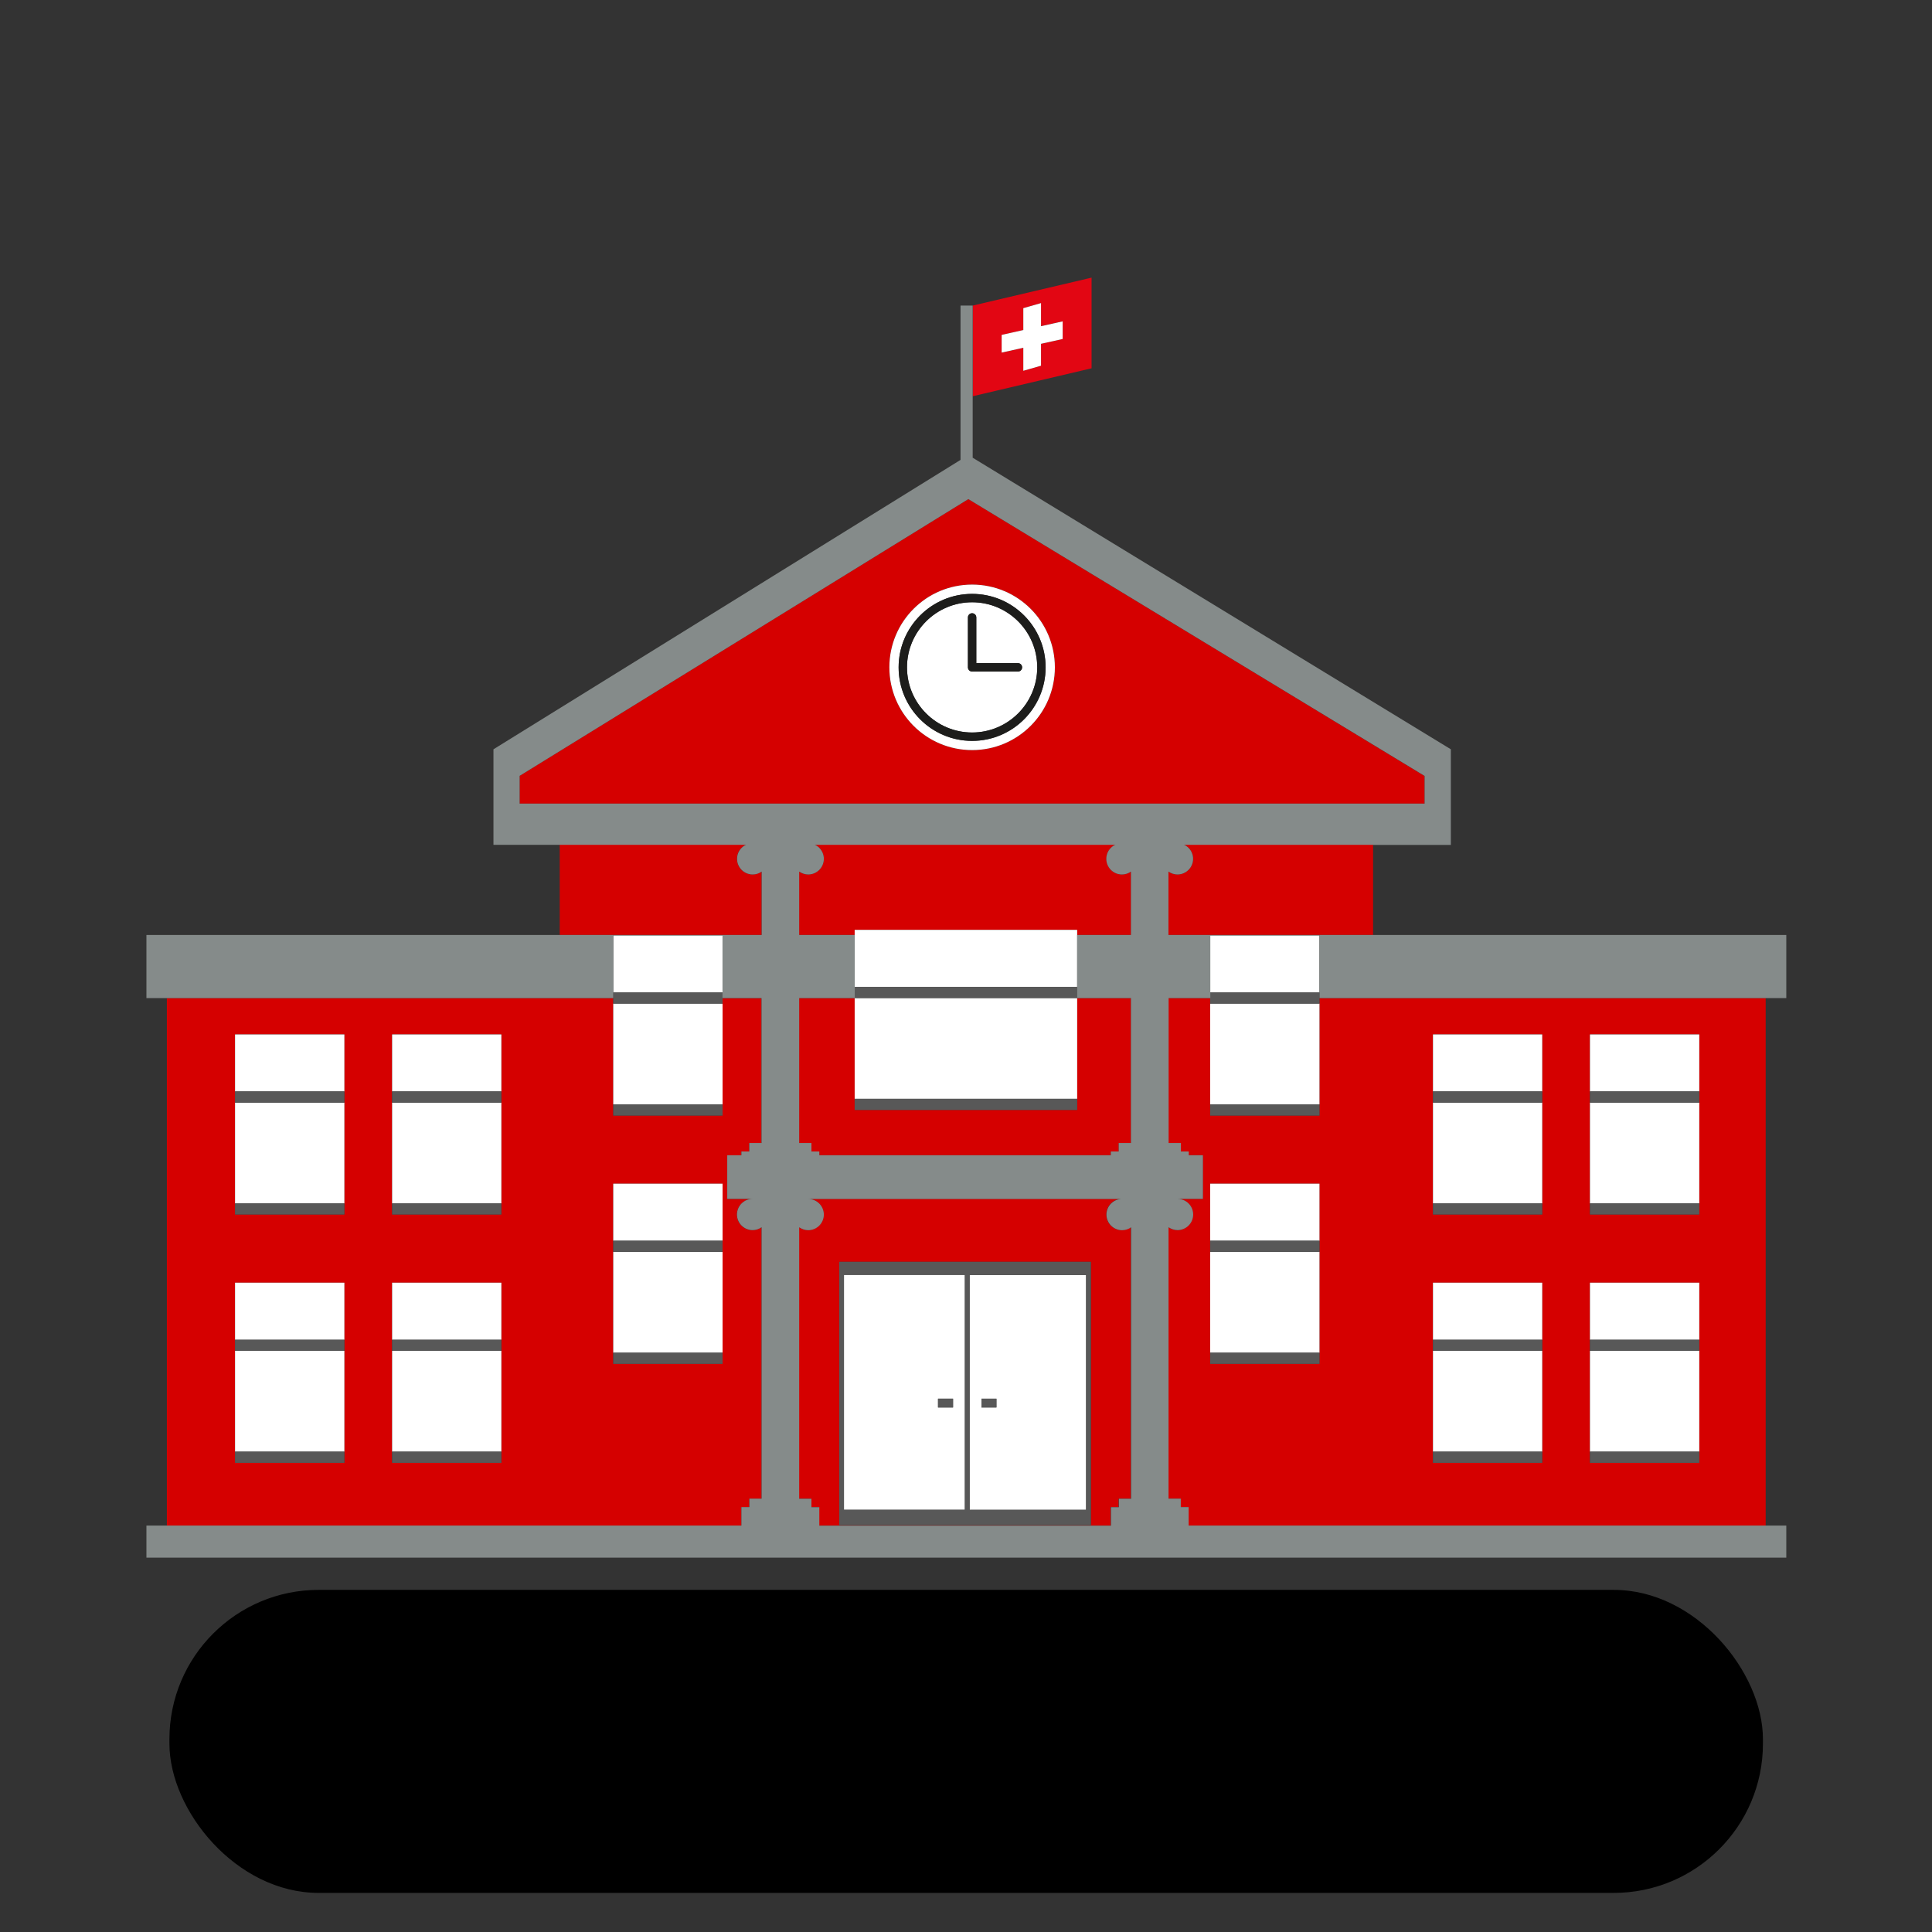 <?xml version="1.0" encoding="UTF-8" standalone="no"?>
<!-- Generator: Adobe Illustrator 23.0.3, SVG Export Plug-In . SVG Version: 6.00 Build 0)  -->

<svg
    xmlns:dc="http://purl.org/dc/elements/1.1/"
    xmlns:cc="http://creativecommons.org/ns#"
    xmlns:rdf="http://www.w3.org/1999/02/22-rdf-syntax-ns#"
    xmlns="http://www.w3.org/2000/svg"
    xmlns:sodipodi="http://sodipodi.sourceforge.net/DTD/sodipodi-0.dtd"
    xmlns:inkscape="http://www.inkscape.org/namespaces/inkscape"
    version="1.1"
    id="Ebene_1"
    x="0px"
    y="0px"
    viewBox="0 0 240 240"
    style="enable-background:new 0 0 240 240;"
    xml:space="preserve"
    sodipodi:docname="Bahnhof_#d50000_target.svg"
    inkscape:version="0.92.4 (5da689c313, 2019-01-14)"><rect x="0" y="0" width="240" height="240" fill="#333333" stroke="none"/>
    <defs
        id="defs163"/>
    <sodipodi:namedview
        pagecolor="#ffffff"
        bordercolor="#666666"
        borderopacity="1"
        objecttolerance="10"
        gridtolerance="10"
        guidetolerance="10"
        inkscape:pageopacity="0"
        inkscape:pageshadow="2"
        inkscape:window-width="1920"
        inkscape:window-height="1017"
        id="namedview161"
        showgrid="false"
        inkscape:zoom="3.5"
        inkscape:cx="120"
        inkscape:cy="111.85562"
        inkscape:window-x="-8"
        inkscape:window-y="-8"
        inkscape:window-maximized="1"
        inkscape:current-layer="Ebene_1"/>
    <style
        type="text/css"
        id="style2">
	.st0{fill:#D50000;}
	.st1{fill:#E20613;}
	.st2{fill:#FFFFFF;}
	.st3{fill:#585858;}
	.st4{fill:#1D1D1B;}
	.st5{fill:#858B8A;}
	.st6{fill:none;}
</style>
    <g
        id="g16">
	<path
        class="st0"
        d="M146.27,104.75c1.07,0,1.94,0.87,1.94,1.94s-0.87,1.94-1.94,1.94c-0.42,0-0.8-0.13-1.12-0.36v7.88h25.42v-4.08   v-7.44H69.53v11.52h25.08v-7.88c-0.32,0.22-0.7,0.36-1.12,0.36c-1.07,0-1.94-0.87-1.94-1.94s0.87-1.94,1.94-1.94h1.12h2.33h0.7   h1.63h1.12c1.07,0,1.94,0.87,1.94,1.94s-0.87,1.94-1.94,1.94c-0.42,0-0.8-0.13-1.12-0.36v7.88h6.9v-0.64h16.75h10.9v0.64h6.68   v-7.88c-0.32,0.22-0.7,0.36-1.12,0.36c-1.07,0-1.94-0.87-1.94-1.94s0.87-1.94,1.94-1.94h1.12h2.33h0.7h1.63H146.27z"
        id="path4"/>
        <path
            class="st0"
            d="M89.76,124.67v12.52v1.38H76.18v-1.38v-12.52v-0.68h-6.66H20.73v65.53h48.79H92.1v-2.29h0.98v-1.05h1.52   v-33.72c-0.32,0.22-0.7,0.36-1.12,0.36c-1.07,0-1.94-0.87-1.94-1.94c0-1.07,0.87-1.94,1.94-1.94h-3.15v-2.71v-2.71h1.76v-0.47h0.98   v-1.05h1.52v-18h-4.85V124.67z M42.78,166.43v1.38v12.52v1.38H29.2v-1.38v-12.52v-1.38v-7.09h8.22h5.35V166.43z M42.78,135.58v1.38   v12.52v1.38H29.2v-1.38v-12.52v-1.38v-7.09h8.22h5.35V135.58z M62.28,166.43v1.38v12.52v1.38H48.71v-1.38v-12.52v-1.38v-7.09h8.22   h5.35V166.43z M62.28,135.58v1.38v12.52v1.38H48.71v-1.38v-12.52v-1.38v-7.09h8.22h5.35V135.58z M89.76,154.13v1.38v12.52v1.38   H76.18v-1.38v-12.52v-1.38v-7.09h8.22h5.35V154.13z"
            id="path6"/>
        <polygon
            class="st0"
            points="133.81,136.5 133.81,137.88 106.17,137.88 106.17,136.5 106.17,123.99 99.27,123.99 99.27,141.99    100.79,141.99 100.79,143.04 101.78,143.04 101.78,143.51 137.98,143.51 137.98,143.04 138.97,143.04 138.97,141.99 140.49,141.99    140.49,123.99 133.81,123.99  "
            id="polygon8"/>
        <path
            class="st0"
            d="M170.57,123.99h-6.66v0.68v12.52v1.38h-13.58v-1.38v-12.52v-0.68h-5.18v18h1.52v1.05h0.98v0.47h1.76v2.71v2.71   h-3.15c1.07,0,1.94,0.87,1.94,1.94c0,1.07-0.87,1.94-1.94,1.94c-0.42,0-0.8-0.13-1.12-0.36v33.72h1.52v1.05h0.98v2.29h22.91h48.79   v-65.53H170.57z M163.91,154.13v1.38v12.52v1.38h-13.58v-1.38v-12.52v-1.38v-7.09h8.22h5.35V154.13z M191.58,166.43v1.38v12.52   v1.38h-13.58v-1.38v-12.52v-1.38v-7.09h8.22h5.35V166.43z M191.58,135.58v1.38v12.52v1.38h-13.58v-1.38v-12.52v-1.38v-7.09h8.22   h5.35V135.58z M211.09,166.43v1.38v12.52v1.38h-13.58v-1.38v-12.52v-1.38v-7.09h8.22h5.35V166.43z M211.09,135.58v1.38v12.52v1.38   h-13.58v-1.38v-12.52v-1.38v-7.09h8.22h5.35V135.58z"
            id="path10"/>
        <path
            class="st0"
            d="M137.43,150.87c0-1.07,0.87-1.94,1.94-1.94h-38.99c1.07,0,1.94,0.87,1.94,1.94c0,1.07-0.87,1.94-1.94,1.94   c-0.42,0-0.8-0.13-1.12-0.36v33.72h1.52v1.05h0.98v2.29h18.67h17.54v-2.29h0.98v-1.05h1.52v-33.72c-0.32,0.22-0.7,0.36-1.12,0.36   C138.3,152.82,137.43,151.95,137.43,150.87z M135.51,189.46h-0.59h-14.47h-0.59h-15.02h-0.04h-0.55v-32.71h0.55h0.04h15.02h0.59   h14.47h0.59V189.46z"
            id="path12"/>
        <path
            class="st0"
            d="M176.97,96.4L120.29,62L64.55,96.38v3.45h112.42V96.4z M120.76,93.18c-5.68,0-10.28-4.6-10.28-10.28   c0-5.68,4.6-10.28,10.28-10.28c5.68,0,10.28,4.6,10.28,10.28C131.04,88.58,126.44,93.18,120.76,93.18z"
            id="path14"/>
</g>
    <path
        class="st1"
        d="M135.6,34.49l-14.76,3.47v11.26l14.76-3.47V34.49z M132.01,42.11l-2.69,0.6v2.72l-2.19,0.63V43.2l-2.69,0.6  V41.6l2.69-0.6v-2.72l2.19-0.63v2.86l2.69-0.6V42.11z"
        id="path18"/>
    <g
        id="g76">
	<polygon
        class="st2"
        points="76.18,124.67 76.18,137.19 79.06,137.19 89.76,137.19 89.76,124.67 82.25,124.67  "
        id="polygon20"/>
        <polygon
            class="st2"
            points="76.18,116.2 76.18,123.29 82.6,123.29 89.76,123.29 89.76,116.2 84.41,116.2  "
            id="polygon22"/>
        <polygon
            class="st2"
            points="150.33,124.67 150.33,137.19 153.2,137.19 163.91,137.19 163.91,124.67 156.4,124.67  "
            id="polygon24"/>
        <polygon
            class="st2"
            points="150.33,116.2 150.33,123.29 156.75,123.29 163.91,123.29 163.91,116.2 158.56,116.2  "
            id="polygon26"/>
        <polygon
            class="st2"
            points="76.18,147.04 76.18,154.13 82.6,154.13 89.76,154.13 89.76,147.04 84.41,147.04  "
            id="polygon28"/>
        <polygon
            class="st2"
            points="76.18,155.51 76.18,168.04 79.06,168.04 89.76,168.04 89.76,155.51 82.25,155.51  "
            id="polygon30"/>
        <polygon
            class="st2"
            points="150.33,155.51 150.33,168.04 153.2,168.04 163.91,168.04 163.91,155.51 156.4,155.51  "
            id="polygon32"/>
        <polygon
            class="st2"
            points="150.33,147.04 150.33,154.13 156.75,154.13 163.91,154.13 163.91,147.04 158.56,147.04  "
            id="polygon34"/>
        <path
            class="st2"
            d="M120.45,158.37v6.38v22.81h14.47v-29.18h-11.87H120.45z M123.78,173.75v1.09h-1.86v-1.09H123.78z"
            id="path36"/>
        <path
            class="st2"
            d="M104.84,187.55h6.33h8.69V166.2v-7.83h-15.02V187.55z M116.53,173.75h0.26h1.6v1.09h-1.87v-0.44V173.75z"
            id="path38"/>
        <polygon
            class="st2"
            points="48.71,128.5 48.71,135.58 55.12,135.58 62.28,135.58 62.28,128.5 56.93,128.5  "
            id="polygon40"/>
        <polygon
            class="st2"
            points="48.71,136.97 48.71,149.49 51.58,149.49 62.28,149.49 62.28,136.97 54.77,136.97  "
            id="polygon42"/>
        <polygon
            class="st2"
            points="48.71,167.81 48.71,180.33 51.58,180.33 62.28,180.33 62.28,167.81 54.77,167.81  "
            id="polygon44"/>
        <polygon
            class="st2"
            points="48.71,159.34 48.71,166.43 55.12,166.43 62.28,166.43 62.28,159.34 56.93,159.34  "
            id="polygon46"/>
        <polygon
            class="st2"
            points="29.2,136.97 29.2,149.49 32.07,149.49 42.78,149.49 42.78,136.97 35.26,136.97  "
            id="polygon48"/>
        <polygon
            class="st2"
            points="29.2,128.5 29.2,135.58 35.62,135.58 42.78,135.58 42.78,128.5 37.42,128.5  "
            id="polygon50"/>
        <polygon
            class="st2"
            points="29.2,159.34 29.2,166.43 35.62,166.43 42.78,166.43 42.78,159.34 37.42,159.34  "
            id="polygon52"/>
        <polygon
            class="st2"
            points="29.2,167.81 29.2,180.33 32.07,180.33 42.78,180.33 42.78,167.81 35.26,167.81  "
            id="polygon54"/>
        <polygon
            class="st2"
            points="197.51,136.97 197.51,149.49 200.38,149.49 211.09,149.49 211.09,136.97 203.58,136.97  "
            id="polygon56"/>
        <polygon
            class="st2"
            points="197.51,159.34 197.51,166.43 203.93,166.43 211.09,166.43 211.09,159.34 205.74,159.34  "
            id="polygon58"/>
        <polygon
            class="st2"
            points="197.51,167.81 197.51,180.33 200.38,180.33 211.09,180.33 211.09,167.81 203.58,167.81  "
            id="polygon60"/>
        <polygon
            class="st2"
            points="178.01,136.97 178.01,149.49 180.88,149.49 191.58,149.49 191.58,136.97 184.07,136.97  "
            id="polygon62"/>
        <polygon
            class="st2"
            points="178.01,128.5 178.01,135.58 184.42,135.58 191.58,135.58 191.58,128.5 186.23,128.5  "
            id="polygon64"/>
        <polygon
            class="st2"
            points="178.01,159.34 178.01,166.43 184.42,166.43 191.58,166.43 191.58,159.34 186.23,159.34  "
            id="polygon66"/>
        <polygon
            class="st2"
            points="178.01,167.81 178.01,180.33 180.88,180.33 191.58,180.33 191.58,167.81 184.07,167.81  "
            id="polygon68"/>
        <polygon
            class="st2"
            points="133.81,122.59 133.81,116.15 133.81,115.51 122.91,115.51 106.17,115.51 106.17,116.15 106.17,122.59    119.23,122.59  "
            id="polygon70"/>
        <polygon
            class="st2"
            points="133.81,136.5 133.81,123.99 133.81,123.98 118.52,123.98 106.17,123.98 106.17,123.99 106.17,136.5    112.02,136.5  "
            id="polygon72"/>
        <polygon
            class="st2"
            points="205.74,128.5 197.51,128.5 197.51,135.58 203.93,135.58 211.09,135.58 211.09,128.5  "
            id="polygon74"/>
</g>
    <g
        id="g136">
	<polygon
        class="st3"
        points="133.81,136.5 112.02,136.5 106.17,136.5 106.17,137.88 133.81,137.88  "
        id="polygon78"/>
        <polygon
            class="st3"
            points="76.18,137.19 76.18,138.58 89.76,138.58 89.76,137.19 79.06,137.19  "
            id="polygon80"/>
        <polygon
            class="st3"
            points="150.33,137.19 150.33,138.58 163.91,138.58 163.91,137.19 153.2,137.19  "
            id="polygon82"/>
        <polygon
            class="st3"
            points="76.18,168.04 76.18,169.42 89.76,169.42 89.76,168.04 79.06,168.04  "
            id="polygon84"/>
        <polygon
            class="st3"
            points="150.33,168.04 150.33,169.42 163.91,169.42 163.91,168.04 153.2,168.04  "
            id="polygon86"/>
        <path
            class="st3"
            d="M120.45,156.75h-0.59h-15.02h-0.04h-0.55v32.71h0.55h0.04h15.02h0.59h14.47h0.59v-32.71h-0.59H120.45z    M119.86,166.2v21.35h-8.69h-6.33v-29.18h15.02V166.2z M134.92,187.55h-14.47v-22.81v-6.38h2.6h11.87V187.55z"
            id="path88"/>
        <polygon
            class="st3"
            points="118.39,173.75 116.79,173.75 116.53,173.75 116.53,174.39 116.53,174.84 118.39,174.84  "
            id="polygon90"/>
        <rect
            x="121.92"
            y="173.75"
            class="st3"
            width="1.86"
            height="1.09"
            id="rect92"/>
        <polygon
            class="st3"
            points="178.01,180.33 178.01,181.72 191.58,181.72 191.58,180.33 180.88,180.33  "
            id="polygon94"/>
        <polygon
            class="st3"
            points="48.71,149.49 48.71,150.87 62.28,150.87 62.28,149.49 51.58,149.49  "
            id="polygon96"/>
        <polygon
            class="st3"
            points="48.71,180.33 48.71,181.72 62.28,181.72 62.28,180.33 51.58,180.33  "
            id="polygon98"/>
        <polygon
            class="st3"
            points="29.2,149.49 29.2,150.87 42.78,150.87 42.78,149.49 32.07,149.49  "
            id="polygon100"/>
        <polygon
            class="st3"
            points="29.2,180.33 29.2,181.72 42.78,181.72 42.78,180.33 32.07,180.33  "
            id="polygon102"/>
        <polygon
            class="st3"
            points="197.51,149.49 197.51,150.87 211.09,150.87 211.09,149.49 200.38,149.49  "
            id="polygon104"/>
        <polygon
            class="st3"
            points="197.51,180.33 197.51,181.72 211.09,181.72 211.09,180.33 200.38,180.33  "
            id="polygon106"/>
        <polygon
            class="st3"
            points="178.01,149.49 178.01,150.87 191.58,150.87 191.58,149.49 180.88,149.49  "
            id="polygon108"/>
        <polygon
            class="st3"
            points="133.81,123.98 133.81,122.59 119.23,122.59 106.17,122.59 106.17,123.98 118.52,123.98  "
            id="polygon110"/>
        <polygon
            class="st3"
            points="76.18,123.29 76.18,123.99 76.18,124.67 82.25,124.67 89.76,124.67 89.76,123.99 89.76,123.29    82.6,123.29  "
            id="polygon112"/>
        <polygon
            class="st3"
            points="150.33,123.29 150.33,123.99 150.33,124.67 156.4,124.67 163.91,124.67 163.91,123.99 163.91,123.29    156.75,123.29  "
            id="polygon114"/>
        <polygon
            class="st3"
            points="76.18,154.13 76.18,155.51 82.25,155.51 89.76,155.51 89.76,154.13 82.6,154.13  "
            id="polygon116"/>
        <polygon
            class="st3"
            points="150.33,154.13 150.33,155.51 156.4,155.51 163.91,155.51 163.91,154.13 156.75,154.13  "
            id="polygon118"/>
        <polygon
            class="st3"
            points="178.01,166.43 178.01,167.81 184.07,167.81 191.58,167.81 191.58,166.43 184.42,166.43  "
            id="polygon120"/>
        <polygon
            class="st3"
            points="48.71,135.58 48.71,136.97 54.77,136.97 62.28,136.97 62.28,135.58 55.12,135.58  "
            id="polygon122"/>
        <polygon
            class="st3"
            points="48.71,166.43 48.71,167.81 54.77,167.81 62.28,167.81 62.28,166.43 55.12,166.43  "
            id="polygon124"/>
        <polygon
            class="st3"
            points="29.2,135.58 29.2,136.97 35.26,136.97 42.78,136.97 42.78,135.58 35.62,135.58  "
            id="polygon126"/>
        <polygon
            class="st3"
            points="29.2,166.43 29.2,167.81 35.26,167.81 42.78,167.81 42.78,166.43 35.62,166.43  "
            id="polygon128"/>
        <polygon
            class="st3"
            points="203.93,135.58 197.51,135.58 197.51,136.97 203.58,136.97 211.09,136.97 211.09,135.58  "
            id="polygon130"/>
        <polygon
            class="st3"
            points="197.51,166.43 197.51,167.81 203.58,167.81 211.09,167.81 211.09,166.43 203.93,166.43  "
            id="polygon132"/>
        <polygon
            class="st3"
            points="178.01,135.58 178.01,136.97 184.07,136.97 191.58,136.97 191.58,135.58 184.42,135.58  "
            id="polygon134"/>
</g>
    <path
        class="st2"
        d="M120.76,72.62c-5.68,0-10.28,4.6-10.28,10.28c0,5.68,4.6,10.28,10.28,10.28c5.68,0,10.28-4.6,10.28-10.28  C131.04,77.22,126.44,72.62,120.76,72.62z M120.76,92.04c-5.04,0-9.13-4.1-9.13-9.13c0-5.04,4.1-9.13,9.13-9.13  c5.04,0,9.13,4.1,9.13,9.13C129.89,87.94,125.8,92.04,120.76,92.04z"
        id="path138"/>
    <path
        class="st2"
        d="M120.76,74.82c-4.46,0-8.09,3.63-8.09,8.09c0,4.46,3.63,8.09,8.09,8.09c4.46,0,8.09-3.63,8.09-8.09  C128.85,78.44,125.22,74.82,120.76,74.82z M126.97,82.9c0,0.29-0.23,0.52-0.52,0.52h-5.69c-0.29,0-0.52-0.23-0.52-0.52v-6.2  c0-0.29,0.23-0.52,0.52-0.52c0.29,0,0.52,0.23,0.52,0.52v5.67h5.17C126.74,82.38,126.97,82.61,126.97,82.9z"
        id="path140"/>
    <g
        id="g146">
	<path
        class="st4"
        d="M120.76,73.77c-5.04,0-9.13,4.1-9.13,9.13c0,5.04,4.1,9.13,9.13,9.13c5.04,0,9.13-4.1,9.13-9.13   C129.89,77.87,125.8,73.77,120.76,73.77z M120.76,90.99c-4.46,0-8.09-3.63-8.09-8.09c0-4.46,3.63-8.09,8.09-8.09   c4.46,0,8.09,3.63,8.09,8.09C128.85,87.36,125.22,90.99,120.76,90.99z"
        id="path142"/>
        <path
            class="st4"
            d="M126.45,82.38h-5.17V76.7c0-0.29-0.23-0.52-0.52-0.52c-0.29,0-0.52,0.23-0.52,0.52v6.2   c0,0.29,0.23,0.52,0.52,0.52h5.69c0.29,0,0.52-0.23,0.52-0.52C126.97,82.61,126.74,82.38,126.45,82.38z"
            id="path144"/>
</g>
    <g
        id="g152">
	<path
        class="st5"
        d="M170.57,104.96h9.66V93.08l-59.4-36.22v-18.9h-1.51v19.17L61.3,93.08v11.87h8.23H170.57z M64.55,96.38   L120.29,62l56.68,34.39v3.44H64.55V96.38z"
        id="path148"/>
        <path
            class="st5"
            d="M163.91,123.99h6.66h48.79h2.54v-7.84h-51.33h-25.42v-7.88c0.32,0.22,0.7,0.36,1.12,0.36   c1.07,0,1.94-0.87,1.94-1.94s-0.87-1.94-1.94-1.94h-1.12h-1.63h-0.7h-2.33h-1.12c-1.07,0-1.94,0.87-1.94,1.94s0.87,1.94,1.94,1.94   c0.42,0,0.8-0.13,1.12-0.36v7.88h-6.68v6.45v1.38v0.01h6.68v18h-1.52v1.05h-0.98v0.47h-36.21v-0.47h-0.98v-1.05h-1.52v-18h6.9   v-0.01v-1.38v-6.45h-6.9v-7.88c0.32,0.22,0.7,0.36,1.12,0.36c1.07,0,1.94-0.87,1.94-1.94s-0.87-1.94-1.94-1.94h-1.12h-1.63h-0.7   h-2.33h-1.12c-1.07,0-1.94,0.87-1.94,1.94s0.87,1.94,1.94,1.94c0.42,0,0.8-0.13,1.12-0.36v7.88H69.53H18.19v7.84h2.54h48.79h6.66   v-0.7v-7.09h8.22h5.35v7.09v0.7h4.85v18h-1.52v1.05H92.1v0.47h-1.76v2.71v2.71h3.15c-1.07,0-1.94,0.87-1.94,1.94   c0,1.07,0.87,1.94,1.94,1.94c0.42,0,0.8-0.13,1.12-0.36v33.72h-1.52v1.05H92.1v2.29H69.53H20.73h-2.54v3.99H221.9v-3.99h-2.54   h-48.79h-22.91v-2.29h-0.98v-1.05h-1.52v-33.72c0.32,0.22,0.7,0.36,1.12,0.36c1.07,0,1.94-0.87,1.94-1.94   c0-1.07-0.87-1.94-1.94-1.94h3.15v-2.71v-2.71h-1.76v-0.47h-0.98v-1.05h-1.52v-18h5.18v-0.7v-7.09h8.22h5.35v7.09V123.99z    M101.78,189.52v-2.29h-0.98v-1.05h-1.52v-33.72c0.32,0.22,0.7,0.36,1.12,0.36c1.07,0,1.94-0.87,1.94-1.94   c0-1.07-0.87-1.94-1.94-1.94h38.99c-1.07,0-1.94,0.87-1.94,1.94c0,1.07,0.87,1.94,1.94,1.94c0.42,0,0.8-0.13,1.12-0.36v33.72h-1.52   v1.05h-0.98v2.29h-17.54H101.78z"
            id="path150"/>
</g>
    <polygon
        class="st2"
        points="129.32,37.65 127.12,38.28 127.12,41 124.43,41.6 124.43,43.8 127.12,43.2 127.12,46.06 129.32,45.43   129.32,42.71 132.01,42.11 132.01,39.92 129.32,40.52 "
        id="polygon154"/>
    <g
        id="g158">
	<rect
        class="st6"
        width="240"
        height="240"
        id="rect156"/>
</g>
    <rect
        style="fill:#000000;fill-opacity:1"
        id="rect972"
        width="197.951"
        height="37.643"
        x="21.047"
        y="197.5"
        ry="18.536"/></svg>
